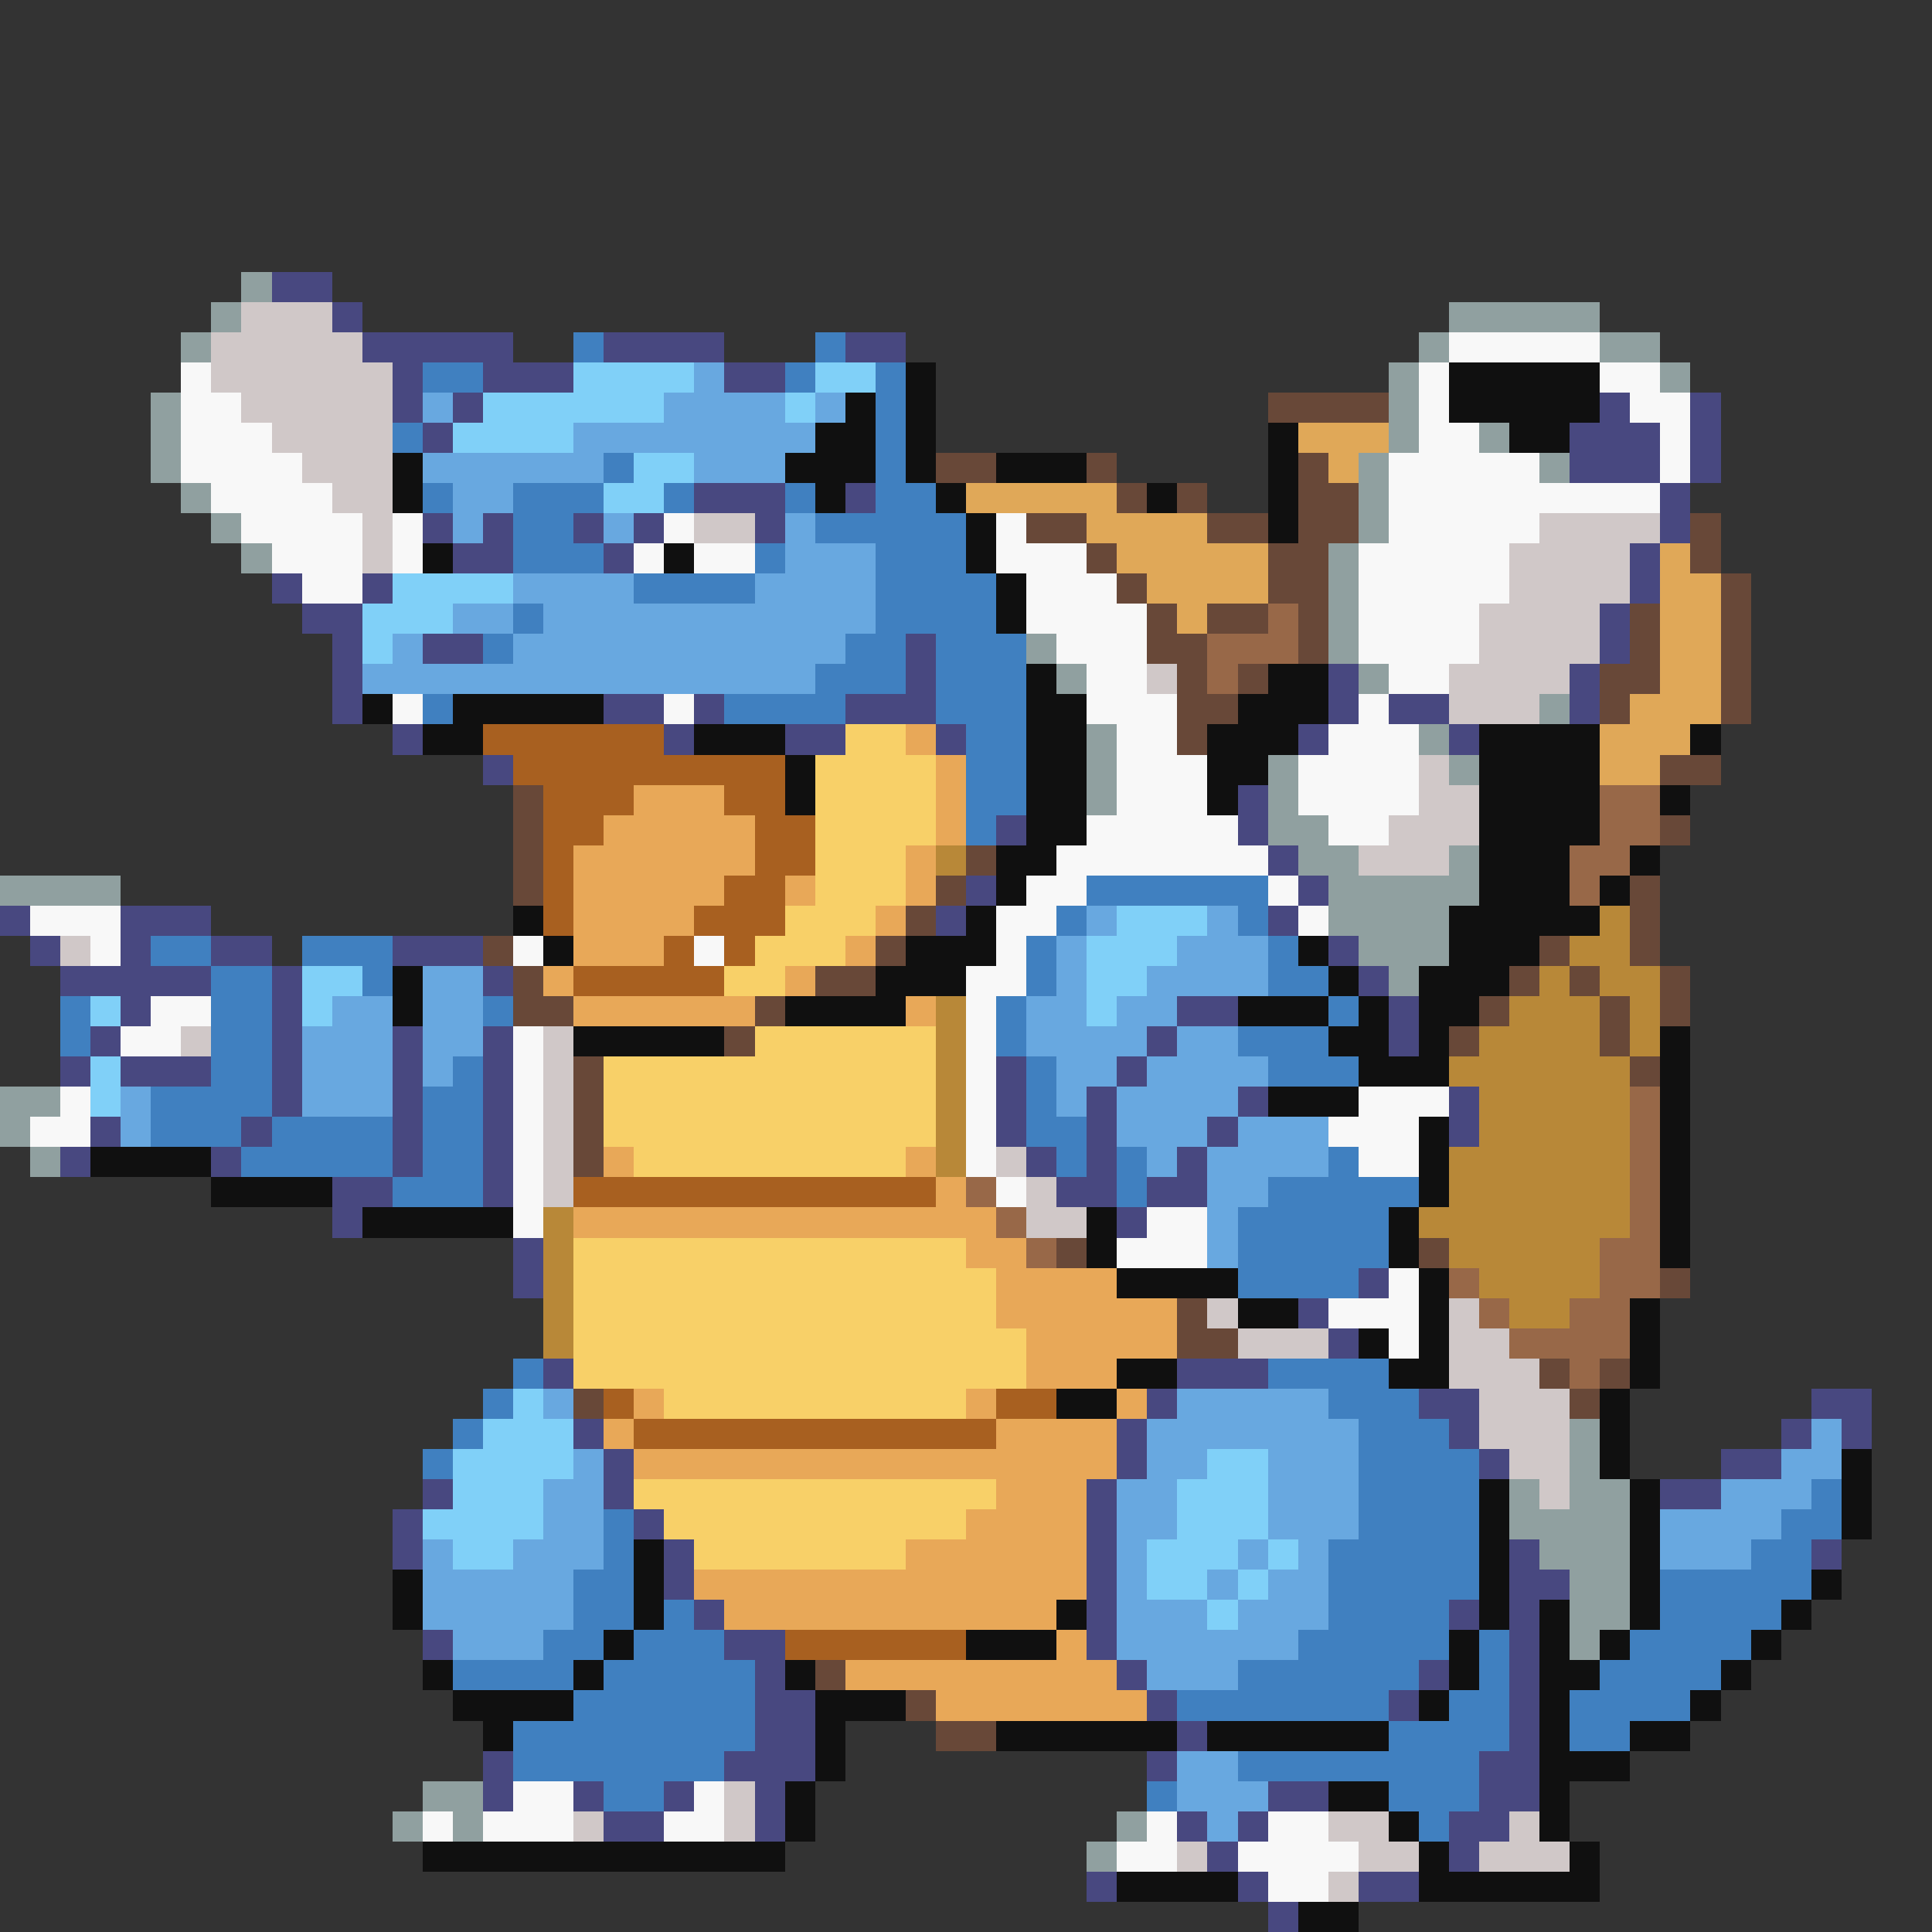 <svg xmlns="http://www.w3.org/2000/svg" viewBox="0 -0.5 64 64" shape-rendering="crispEdges">
<rect x="0" y="-0.5" width="64" height="64" fill="#333333" stroke="none"/>
<path stroke="#90a0a0" d="M8 9h1M7 10h1M48 10h5M6 11h1M47 11h1M53 11h2M46 12h1M55 12h1M5 13h1M46 13h1M5 14h1M46 14h1M49 14h1M5 15h1M45 15h1M51 15h1M6 16h1M45 16h1M7 17h1M45 17h1M8 18h1M44 18h1M44 19h1M44 20h1M34 21h1M44 21h1M35 22h1M45 22h1M51 23h1M36 24h1M47 24h1M36 25h1M42 25h1M48 25h1M36 26h1M42 26h1M42 27h2M43 28h2M48 28h1M0 29h4M44 29h5M44 30h4M45 31h3M46 32h1M0 36h2M0 37h1M1 38h1M52 47h1M52 48h1M50 49h1M52 49h2M50 50h4M51 51h3M52 52h2M52 53h2M52 54h1M14 59h2M13 60h1M15 60h1M37 60h1M36 61h1" />
<path stroke="#484880" d="M9 9h2M11 10h1M12 11h5M20 11h4M28 11h2M13 12h1M16 12h3M24 12h2M13 13h1M15 13h1M53 13h1M56 13h1M14 14h1M52 14h3M56 14h1M52 15h3M56 15h1M23 16h3M28 16h1M55 16h1M14 17h1M16 17h1M19 17h1M21 17h1M25 17h1M55 17h1M15 18h2M20 18h1M54 18h1M9 19h1M12 19h1M54 19h1M10 20h2M53 20h1M11 21h1M14 21h2M30 21h1M53 21h1M11 22h1M30 22h1M44 22h1M52 22h1M11 23h1M20 23h2M23 23h1M28 23h3M44 23h1M46 23h2M52 23h1M13 24h1M22 24h1M26 24h2M31 24h1M43 24h1M48 24h1M16 25h1M41 26h1M33 27h1M41 27h1M42 28h1M32 29h1M43 29h1M0 30h1M4 30h3M31 30h1M42 30h1M1 31h1M4 31h1M7 31h2M13 31h3M44 31h1M2 32h5M9 32h1M16 32h1M45 32h1M4 33h1M9 33h1M39 33h2M46 33h1M3 34h1M9 34h1M13 34h1M16 34h1M38 34h1M46 34h1M2 35h1M4 35h3M9 35h1M13 35h1M16 35h1M33 35h1M37 35h1M9 36h1M13 36h1M16 36h1M33 36h1M36 36h1M41 36h1M48 36h1M3 37h1M8 37h1M13 37h1M16 37h1M33 37h1M36 37h1M40 37h1M48 37h1M2 38h1M7 38h1M13 38h1M16 38h1M34 38h1M36 38h1M39 38h1M11 39h2M16 39h1M35 39h2M38 39h2M11 40h1M37 40h1M17 41h1M17 42h1M45 42h1M43 43h1M44 44h1M18 45h1M39 45h3M38 46h1M47 46h2M60 46h2M19 47h1M37 47h1M48 47h1M59 47h1M61 47h1M20 48h1M37 48h1M49 48h1M57 48h2M14 49h1M20 49h1M36 49h1M55 49h2M13 50h1M21 50h1M36 50h1M13 51h1M22 51h1M36 51h1M50 51h1M60 51h1M22 52h1M36 52h1M50 52h2M23 53h1M36 53h1M48 53h1M50 53h1M14 54h1M24 54h2M36 54h1M50 54h1M25 55h1M37 55h1M47 55h1M50 55h1M25 56h2M38 56h1M46 56h1M50 56h1M25 57h2M39 57h1M50 57h1M16 58h1M24 58h3M38 58h1M49 58h2M16 59h1M19 59h1M22 59h1M25 59h1M42 59h2M49 59h2M20 60h2M25 60h1M39 60h1M41 60h1M48 60h2M40 61h1M48 61h1M36 62h1M41 62h1M45 62h2M42 63h1" />
<path stroke="#d0c8c8" d="M8 10h3M7 11h5M7 12h6M8 13h5M9 14h4M10 15h3M11 16h2M12 17h1M23 17h2M51 17h4M12 18h1M50 18h4M50 19h4M49 20h4M49 21h4M38 22h1M48 22h4M48 23h3M47 25h1M47 26h2M46 27h3M45 28h3M2 31h1M6 34h1M18 34h1M18 35h1M18 36h1M18 37h1M18 38h1M33 38h1M18 39h1M34 39h1M34 40h2M40 43h1M48 43h1M41 44h3M48 44h2M48 45h3M49 46h3M49 47h3M50 48h2M51 49h1M24 59h1M19 60h1M24 60h1M44 60h2M50 60h1M39 61h1M45 61h2M49 61h3M44 62h1" />
<path stroke="#4080c0" d="M19 11h1M27 11h1M14 12h2M26 12h1M29 12h1M29 13h1M13 14h1M29 14h1M20 15h1M29 15h1M14 16h1M17 16h3M22 16h1M26 16h1M29 16h2M17 17h2M27 17h5M17 18h3M25 18h1M29 18h3M21 19h4M29 19h4M17 20h1M29 20h4M16 21h1M28 21h2M31 21h3M27 22h3M31 22h3M14 23h1M24 23h4M31 23h3M32 24h2M32 25h2M32 26h2M32 27h1M36 29h6M35 30h1M41 30h1M5 31h2M10 31h3M34 31h1M42 31h1M7 32h2M12 32h1M34 32h1M42 32h2M2 33h1M7 33h2M16 33h1M33 33h1M44 33h1M2 34h1M7 34h2M33 34h1M41 34h3M7 35h2M15 35h1M34 35h1M42 35h3M5 36h4M14 36h2M34 36h1M5 37h3M9 37h4M14 37h2M34 37h2M8 38h5M14 38h2M35 38h1M37 38h1M44 38h1M13 39h3M37 39h1M42 39h5M41 40h5M41 41h5M41 42h4M17 45h1M42 45h4M16 46h1M44 46h3M15 47h1M45 47h3M14 48h1M45 48h4M45 49h4M60 49h1M20 50h1M45 50h4M59 50h2M20 51h1M44 51h5M58 51h2M19 52h2M44 52h5M55 52h5M19 53h2M22 53h1M44 53h4M55 53h4M18 54h2M21 54h3M43 54h5M49 54h1M54 54h4M15 55h4M20 55h5M41 55h6M49 55h1M53 55h4M19 56h6M39 56h7M48 56h2M52 56h4M17 57h8M46 57h4M52 57h2M17 58h7M41 58h8M20 59h2M38 59h1M46 59h3M47 60h1" />
<path stroke="#f8f8f8" d="M48 11h5M6 12h1M47 12h1M53 12h2M6 13h2M47 13h1M54 13h2M6 14h3M47 14h2M55 14h1M6 15h4M46 15h5M55 15h1M7 16h4M46 16h9M8 17h4M13 17h1M22 17h1M33 17h1M46 17h5M9 18h3M13 18h1M21 18h1M23 18h2M33 18h3M45 18h5M10 19h2M34 19h3M45 19h5M34 20h4M45 20h4M35 21h3M45 21h4M36 22h2M46 22h2M13 23h1M22 23h1M36 23h3M45 23h1M37 24h2M44 24h3M37 25h3M43 25h4M37 26h3M43 26h4M36 27h5M44 27h2M35 28h7M34 29h2M42 29h1M1 30h3M33 30h2M43 30h1M3 31h1M17 31h1M23 31h1M33 31h1M32 32h2M5 33h2M32 33h1M4 34h2M17 34h1M32 34h1M17 35h1M32 35h1M2 36h1M17 36h1M32 36h1M45 36h3M1 37h2M17 37h1M32 37h1M44 37h3M17 38h1M32 38h1M45 38h2M17 39h1M33 39h1M17 40h1M38 40h2M37 41h3M46 42h1M44 43h3M46 44h1M17 59h2M23 59h1M14 60h1M16 60h3M22 60h2M38 60h1M42 60h2M37 61h2M41 61h4M42 62h2" />
<path stroke="#80d0f8" d="M19 12h4M27 12h2M16 13h6M26 13h1M15 14h4M21 15h2M20 16h2M13 19h4M12 20h3M12 21h1M37 30h3M36 31h3M10 32h2M36 32h2M3 33h1M10 33h1M36 33h1M3 35h1M3 36h1M17 46h1M16 47h3M15 48h4M40 48h2M15 49h3M39 49h3M14 50h4M39 50h3M15 51h2M38 51h3M42 51h1M38 52h2M41 52h1M40 53h1" />
<path stroke="#68a8e0" d="M23 12h1M14 13h1M22 13h4M27 13h1M19 14h8M14 15h6M23 15h3M15 16h2M15 17h1M20 17h1M26 17h1M26 18h3M17 19h4M25 19h4M15 20h2M18 20h11M13 21h1M17 21h11M12 22h15M36 30h1M40 30h1M35 31h1M39 31h3M14 32h2M35 32h1M38 32h4M11 33h2M14 33h2M34 33h2M37 33h2M10 34h3M14 34h2M34 34h4M39 34h2M10 35h3M14 35h1M35 35h2M38 35h4M4 36h1M10 36h3M35 36h1M37 36h4M4 37h1M37 37h3M41 37h3M38 38h1M40 38h4M40 39h2M40 40h1M40 41h1M18 46h1M39 46h5M38 47h7M60 47h1M19 48h1M38 48h2M42 48h3M59 48h2M18 49h2M37 49h2M42 49h3M57 49h3M18 50h2M37 50h2M42 50h3M55 50h4M14 51h1M17 51h3M37 51h1M41 51h1M43 51h1M55 51h3M14 52h5M37 52h1M40 52h1M42 52h2M14 53h5M37 53h3M41 53h3M15 54h3M37 54h6M38 55h3M39 58h2M39 59h3M40 60h1" />
<path stroke="#101010" d="M30 12h1M48 12h5M28 13h1M30 13h1M48 13h5M27 14h2M30 14h1M42 14h1M50 14h2M13 15h1M26 15h3M30 15h1M33 15h3M42 15h1M13 16h1M27 16h1M31 16h1M38 16h1M42 16h1M32 17h1M42 17h1M14 18h1M22 18h1M32 18h1M33 19h1M33 20h1M34 22h1M42 22h2M12 23h1M15 23h5M34 23h2M41 23h3M14 24h2M23 24h3M34 24h2M40 24h3M49 24h4M56 24h1M26 25h1M34 25h2M40 25h2M49 25h4M26 26h1M34 26h2M40 26h1M49 26h4M55 26h1M34 27h2M49 27h4M33 28h2M49 28h3M54 28h1M33 29h1M49 29h3M53 29h1M17 30h1M32 30h1M48 30h5M18 31h1M30 31h3M43 31h1M48 31h3M13 32h1M29 32h3M44 32h1M47 32h3M13 33h1M26 33h4M41 33h3M45 33h1M47 33h2M19 34h5M44 34h2M47 34h1M55 34h1M45 35h3M55 35h1M42 36h3M55 36h1M47 37h1M55 37h1M3 38h4M47 38h1M55 38h1M7 39h4M47 39h1M55 39h1M12 40h5M36 40h1M46 40h1M55 40h1M36 41h1M46 41h1M55 41h1M37 42h4M47 42h1M41 43h2M47 43h1M54 43h1M45 44h1M47 44h1M54 44h1M37 45h2M46 45h2M54 45h1M35 46h2M53 46h1M53 47h1M53 48h1M61 48h1M49 49h1M54 49h1M61 49h1M49 50h1M54 50h1M61 50h1M21 51h1M49 51h1M54 51h1M13 52h1M21 52h1M49 52h1M54 52h1M60 52h1M13 53h1M21 53h1M35 53h1M49 53h1M51 53h1M54 53h1M59 53h1M20 54h1M32 54h3M48 54h1M51 54h1M53 54h1M58 54h1M14 55h1M19 55h1M26 55h1M48 55h1M51 55h2M57 55h1M15 56h4M27 56h3M47 56h1M51 56h1M56 56h1M16 57h1M27 57h1M33 57h6M40 57h6M51 57h1M54 57h2M27 58h1M51 58h3M26 59h1M44 59h2M51 59h1M26 60h1M46 60h1M51 60h1M14 61h12M47 61h1M52 61h1M37 62h4M47 62h6M43 63h2" />
<path stroke="#684838" d="M42 13h4M31 15h2M36 15h1M43 15h1M37 16h1M39 16h1M43 16h2M34 17h2M40 17h2M43 17h2M56 17h1M36 18h1M42 18h2M56 18h1M37 19h1M42 19h2M57 19h1M38 20h1M40 20h2M43 20h1M54 20h1M57 20h1M38 21h2M43 21h1M54 21h1M57 21h1M39 22h1M41 22h1M53 22h2M57 22h1M39 23h2M53 23h1M57 23h1M39 24h1M55 25h2M17 26h1M17 27h1M55 27h1M17 28h1M32 28h1M17 29h1M31 29h1M54 29h1M30 30h1M54 30h1M16 31h1M29 31h1M51 31h1M54 31h1M17 32h1M27 32h2M50 32h1M52 32h1M55 32h1M17 33h2M25 33h1M49 33h1M53 33h1M55 33h1M24 34h1M48 34h1M53 34h1M19 35h1M54 35h1M19 36h1M19 37h1M19 38h1M35 41h1M47 41h1M55 42h1M39 43h1M39 44h2M51 45h1M53 45h1M19 46h1M52 46h1M27 55h1M30 56h1M31 57h2" />
<path stroke="#e0a858" d="M43 14h3M44 15h1M32 16h5M36 17h4M37 18h5M55 18h1M38 19h4M55 19h2M39 20h1M55 20h2M55 21h2M55 22h2M54 23h3M53 24h3M53 25h2" />
<path stroke="#986848" d="M42 20h1M40 21h3M40 22h1M53 26h2M53 27h2M52 28h2M52 29h1M54 36h1M54 37h1M54 38h1M32 39h1M54 39h1M33 40h1M54 40h1M34 41h1M53 41h2M48 42h1M53 42h2M49 43h1M52 43h2M50 44h4M52 45h1" />
<path stroke="#a86020" d="M16 24h6M17 25h9M18 26h3M24 26h2M18 27h2M25 27h2M18 28h1M25 28h2M18 29h1M24 29h2M18 30h1M23 30h3M22 31h1M24 31h1M19 32h5M19 39h12M20 46h1M33 46h2M21 47h12M26 54h6" />
<path stroke="#f8d068" d="M28 24h2M27 25h4M27 26h4M27 27h4M27 28h3M27 29h3M26 30h3M25 31h3M24 32h2M25 34h6M20 35h11M20 36h11M20 37h11M21 38h9M19 41h13M19 42h14M19 43h14M19 44h15M19 45h15M22 46h10M21 49h12M22 50h10M23 51h7" />
<path stroke="#e8a858" d="M30 24h1M31 25h1M21 26h3M31 26h1M20 27h5M31 27h1M19 28h6M30 28h1M19 29h5M26 29h1M30 29h1M19 30h4M29 30h1M19 31h3M28 31h1M18 32h1M26 32h1M19 33h6M30 33h1M20 38h1M30 38h1M31 39h1M19 40h14M32 41h2M33 42h4M33 43h6M34 44h5M34 45h3M21 46h1M32 46h1M37 46h1M20 47h1M33 47h4M21 48h16M33 49h3M32 50h4M30 51h6M23 52h13M24 53h11M35 54h1M28 55h9M31 56h7" />
<path stroke="#b88838" d="M31 28h1M53 30h1M52 31h2M51 32h1M53 32h2M31 33h1M50 33h3M54 33h1M31 34h1M49 34h4M54 34h1M31 35h1M48 35h6M31 36h1M49 36h5M31 37h1M49 37h5M31 38h1M48 38h6M48 39h6M18 40h1M47 40h7M18 41h1M48 41h5M18 42h1M49 42h4M18 43h1M50 43h2M18 44h1" />
</svg>